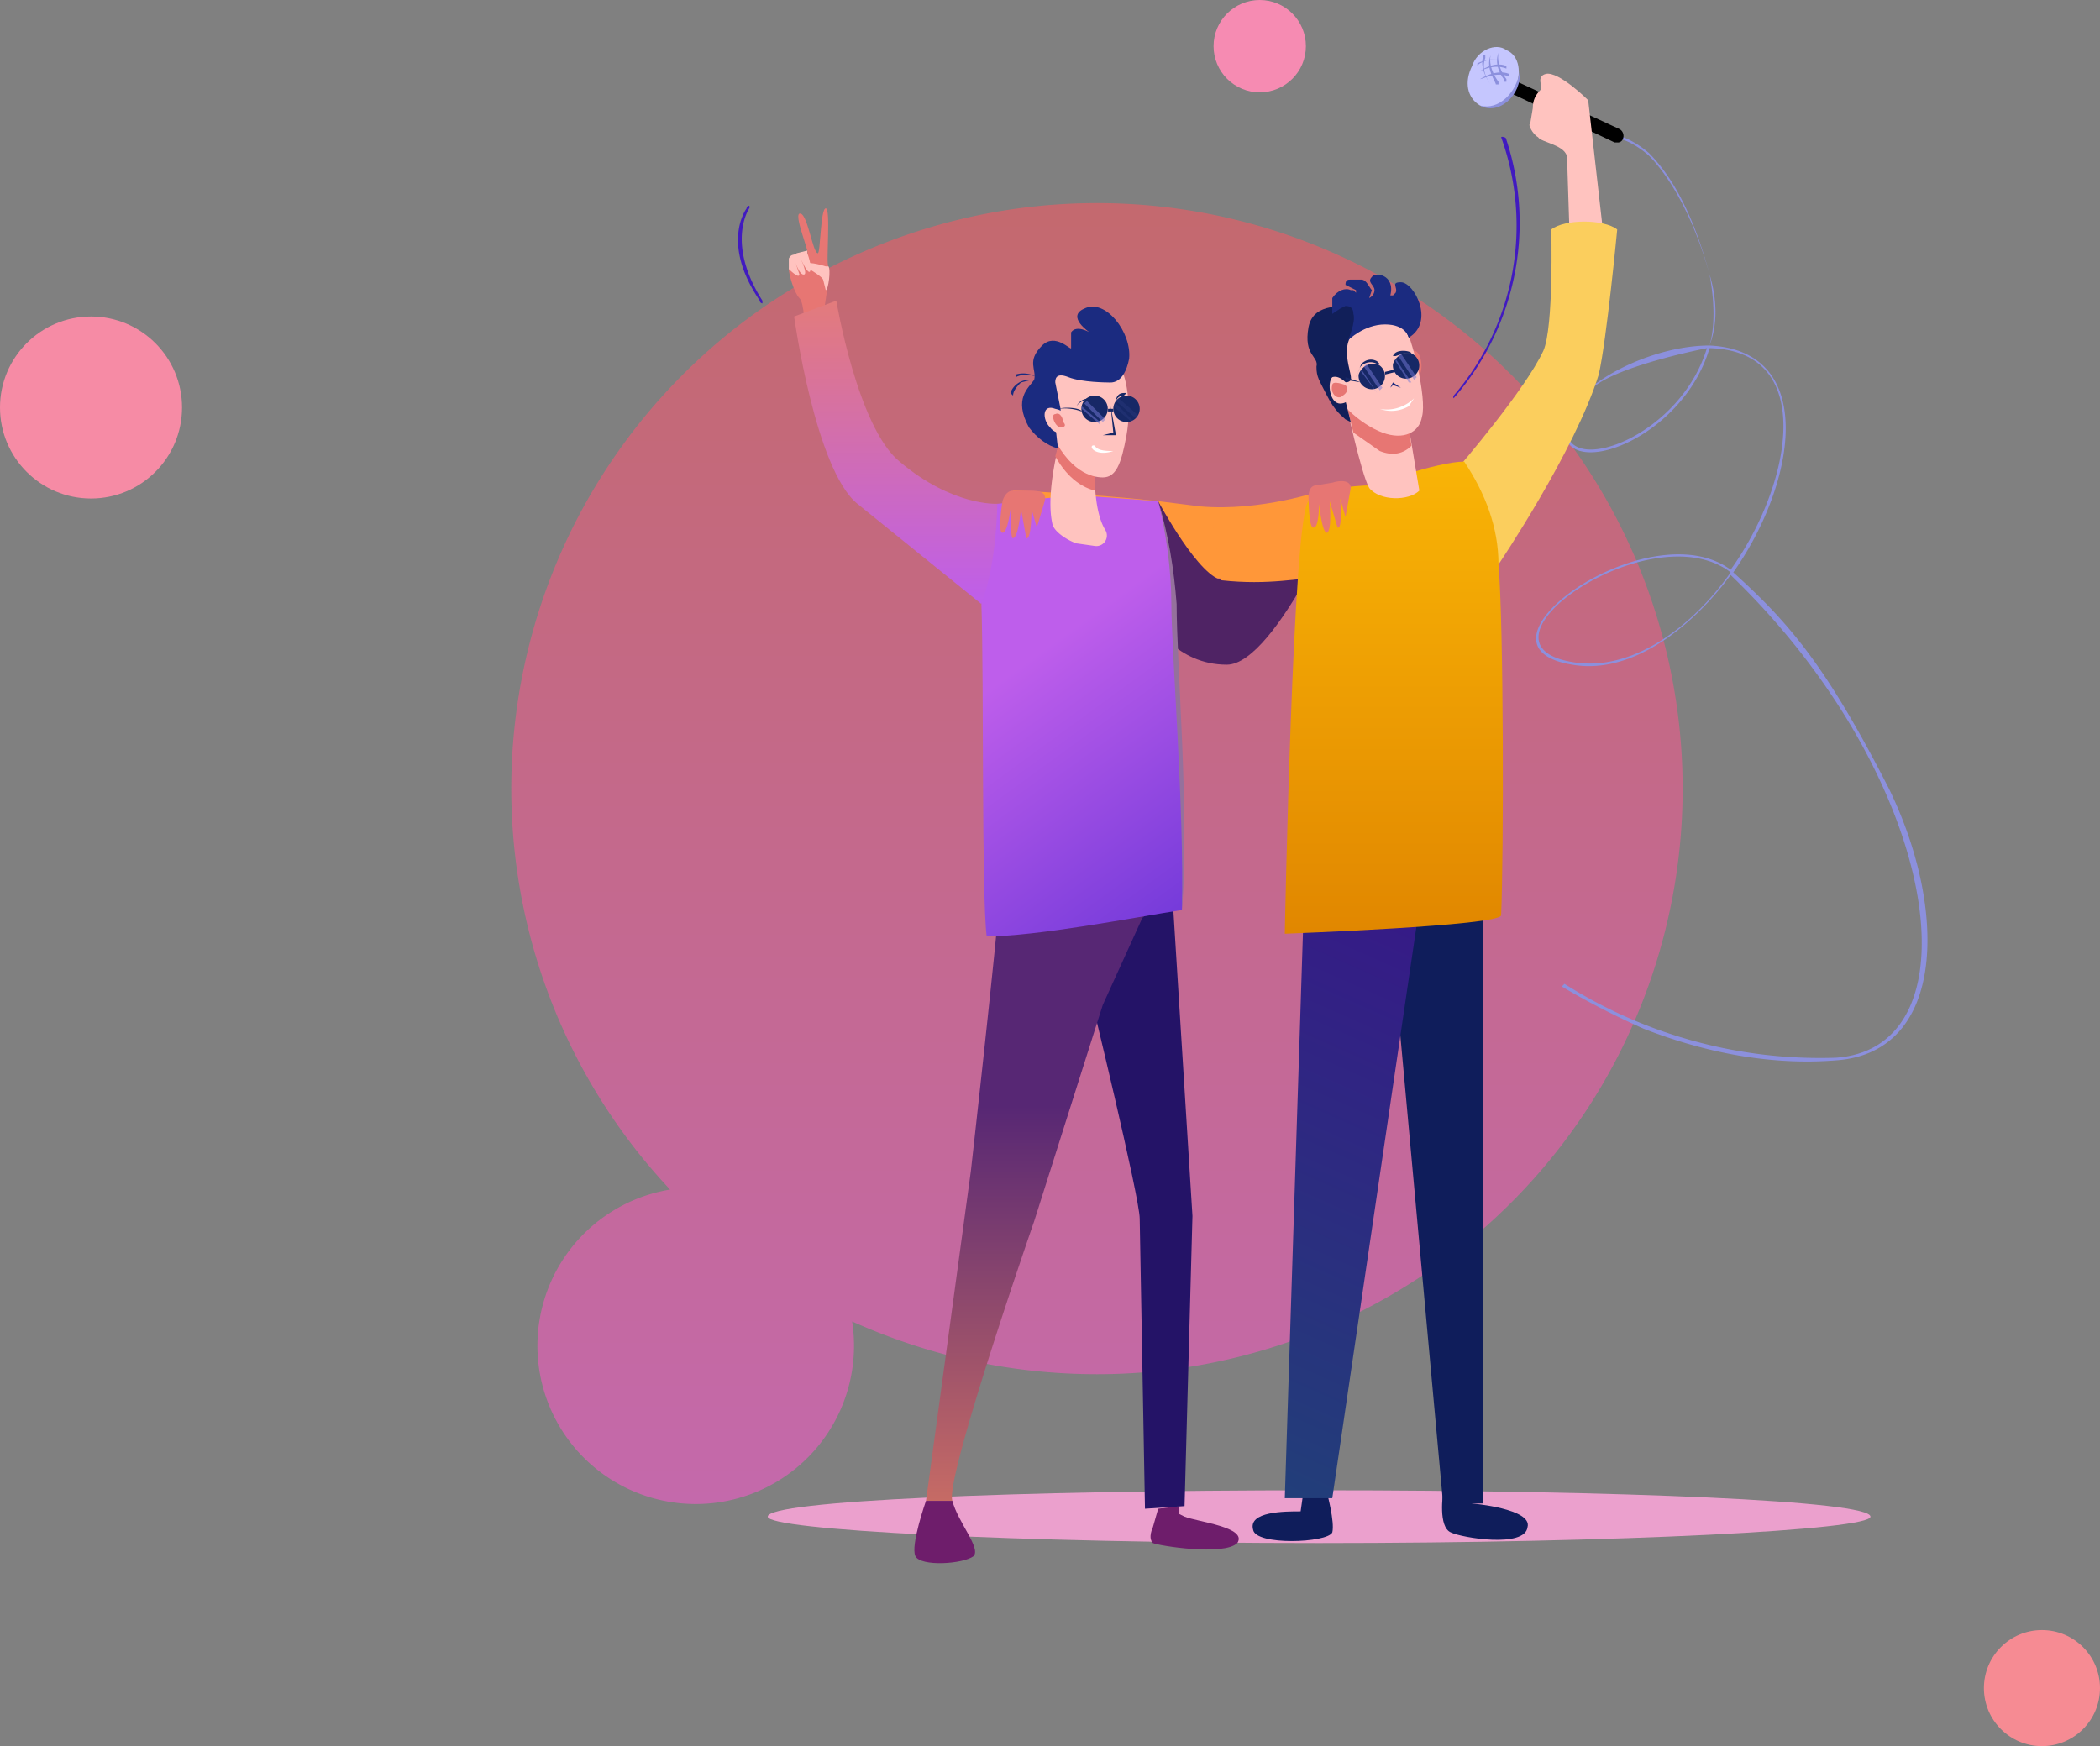 <svg width="796" height="662" fill="none" xmlns="http://www.w3.org/2000/svg"><rect width="100%" height="100%" fill="#808080" stroke="none"/><circle cx="774" cy="640" r="22" fill="#F68B93"/><circle cx="477.5" cy="17.5" r="17.5" fill="#F68BB2"/><circle cx="34.5" cy="154.5" r="34.5" fill="#F68BA5"/><path fill-rule="evenodd" clip-rule="evenodd" d="M416 521a222 222 0 10-162-70 60 60 0 1069 50c29 13 60 20 93 20z" fill="url(#paint0_linear)" fill-opacity=".6"/><path d="M623 390c-18-8-31-16-31-16l1-1a181 181 0 00103 28c55-4 39-107-40-183-14 19-37 38-60 34-44-7 29-59 60-36 23-32 33-83-8-84-10 34-53 50-55 32-2-15 30-33 55-33 2-7 2-16 0-27-7-25-17-39-23-45-8-7-14-7-14-7l1-1s6 1 13 7c7 7 16 20 23 46 3 10 3 19 0 27 41 2 33 52 9 86 21 19 35 35 59 82 22 45 22 100-20 103-25 2-50-3-73-12zm-27-139c23 4 46-14 60-34-30-23-102 27-60 34zm9-105c-8 6-12 12-11 18 2 16 43 1 53-32 0 0-31 6-42 14z" fill="#8C90DD"/><path d="M613 54h-1l-40-19a3 3 0 01-2-3 2 2 0 013-2l41 19a3 3 0 011 4 2 2 0 01-2 1z" fill="#000"/><path d="M574 34c-3 5-9 8-13 6-5-3-6-9-3-15 2-6 9-9 13-6 5 2 6 9 3 15z" fill="#C5C6FE"/><path d="M576 27c1 9-8 17-15 13 7 2 14-5 15-13zM560 25v-1s6-3 11-1c-5-2-11 1-11 2zM561 27s5-4 10-2v1c-5-2-10 1-10 1zM561 30s6-4 11-2v1c-5-2-10 1-11 1z" fill="#8C90DD"/><path d="M565 32s-4-5-3-10v-1h1v1c-2 5 2 10 2 10zM568 32h-1c0-1-4-6-2-11-1 5 3 10 3 10v1zM571 31h-1v-1s-4-5-2-10c-1 5 3 10 3 10v1z" fill="#8C90DD"/><path d="M709 575c0 5-94 10-209 10-116 0-209-5-209-10 0-6 93-10 209-10 115 0 209 4 209 10z" fill="#EBA0CD"/><path d="M305 125s0-10-2-12-4-9-4-11l2-4 5-2c1 0-5-14-3-15 3-1 5 15 7 15 1 0 1-17 3-17s0 21 1 22-2 19-2 19l-7 5z" fill="#E77673"/><path d="M306 95v1s2 5 1 7c-1 1-4-6-4-6s3 6 2 7c-2 1-4-6-4-6l2 6c0 2-4-2-4-2v-4c1-2 2-1 3-2l4-1z" fill="#FFC3BF"/><path d="M313 101s-6-2-8-1c-1 1 6 4 7 6l1 4c1 0 2-8 1-9h-1z" fill="#FFC3BF"/><path d="M501 186s-23 8-46 6l-16-2c-27-3-55-4-55-4l2 11s35 15 62 20c21 5 43 2 52 2 20 0 13-33 1-33z" fill="#FF9739"/><path d="M496 188s-23 32-32 32-25-30-25-30l-2 46s9 16 28 16 47-67 47-67l-16 3z" fill="#4F2364"/><path d="M562 339v231h-15l-20-219-6-27 41 15zM503 566s3 11 2 15c-2 4-29 5-30-1-2-7 12-7 18-7l1-7h9z" fill="#0F1D5B"/><path d="M547 566s-2 13 3 15c4 2 28 6 29-2 2-7-21-9-21-9l-2-4h-9z" fill="#0F1D5B"/><path d="M498 337l-4 13-7 218h18l34-231h-41z" fill="url(#paint1_linear)"/><path d="M602 38s-11-11-16-10c-4 1-1 5-2 6-2 2-3 4-3 7l-1 6c-1 0 1 4 3 5 1 2 11 3 11 8l1 31h13l-6-53z" fill="#FFC3BF"/><path d="M588 87s1 37-3 46c-7 15-32 44-32 44l15 37s29-43 38-72c3-13 7-55 7-55-5-4-20-4-25 0z" fill="#FBCE5D"/><path d="M449 575l-2-1v-3l-8 1-2 7s-2 4 0 6c2 1 27 5 32 0 4-6-15-8-20-10z" fill="#6E1D6B"/><path d="M444 333l-34 36 3 7s19 78 19 86l2 110 15-1 3-110-8-128z" fill="#241367"/><path d="M380 324c1 5-12 120-12 120l-17 125h10c-3-8 31-106 31-106l26-82 15-33a38 38 0 0014-28c-20-2-67 4-67 4z" fill="url(#paint2_linear)"/><path d="M361 569h-10s-6 17-4 21 18 3 22 0c3-3-6-13-8-21z" fill="#6E1D6B"/><path d="M374 355c-2-16-1-96-2-126l6-38c2 0 20-3 34-3l27 2s6 20 6 40c0 11 5 83 3 115-19 3-55 10-74 10z" fill="url(#paint3_linear)"/><path d="M439 190c4 13 6 26 7 39 0 23 5 81 2 116 1-37-4-99-4-116 0-13-2-27-5-39z" fill="#95719C"/><path d="M425 162c-3 2-7 2-11 2 0 0 4 4 6 4 3 0 5-6 5-6z" fill="#fff"/><path d="M380 190s-2 12 0 12 3-9 3-9 0 12 1 11c2 0 3-11 3-11l2 11c2 1 2-11 2-11l2 7 3-10c1-4-3-4-7-4h-5c-3 0-4 4-4 4z" fill="#E77673"/><path d="M393 143a10 10 0 00-8-1v1a9 9 0 018 0zM384 150c0-2 2-4 3-5l4-1h2-3c-3 0-6 2-7 5l1 1z" fill="#1B2B80"/><path d="M415 176s-1 17 4 25a4 4 0 01-4 6l-7-1c-3-1-8-4-9-7-3-12 3-33 3-33l13 10z" fill="#FFC3BF"/><path d="M400 173l2-7 13 10v10c-4-1-10-4-15-13z" fill="#E77673"/><path d="M419 136s3-1 5 2c3 4 5 16 3 27s-4 16-9 16c-4 0-13-2-20-18-7-15-4-32 21-27z" fill="#FFC3BF"/><path d="M420 145c1 0 6 1 8-9 1-10-9-23-17-19-7 3 2 9 2 9s-5-3-7 0v6c0 1-6-6-11-1-6 6-2 9-3 13-2 3-8 7-2 18 3 4 7 7 11 8l-1-9c0-4 4 0 4 0s-2-1-2-6l-2-10c0-1 0-4 5-2s15 2 15 2z" fill="#1B2B80"/><path d="M418 165h0l4-1-1-10 2 11h-5zM408 154c3-5 8-2 8-2s-5-2-8 2zM426 149h1l-1 1a3 3 0 00-3 2s0-3 3-3z" fill="#172866"/><path d="M415 169c1 2 5 2 7 2-6 2-9-1-8-2a1 1 0 011 0z" fill="#fff"/><path d="M422 155a5 5 0 105-5 5 5 0 00-5 5zM410 156a5 5 0 105-6 5 5 0 00-5 6z" fill="#172866"/><g opacity=".3" fill="#757AD8"><path opacity=".3" d="M424 151l8 7-1 1-8-7 1-1zM423 153l7 7h-1l-7-6 1-1z"/></g><g opacity=".7" fill="#757AD8"><path opacity=".7" d="M412 152l7 7-1 1-7-7 1-1zM410 154l7 6v1l-7-6v-1z"/></g><path d="M422 155h-2v1h2v-1zM410 156c0-1-5-2-9-1a19 19 0 019 1z" fill="#172866"/><path d="M405 163s1-7-5-8c-5-2-5 4-2 7 3 4 7 1 7 1z" fill="#FFC3BF"/><path d="M400 157c2-1 3 2 3 3 1 1 1 2-1 2s-4-5-2-5z" fill="#E77673"/><path d="M501 186s-22 9-42 9l4 25c18 2 30-1 37-1 20 0 13-33 1-33z" fill="#FF9739"/><path d="M520 184s-18 0-24 6c-6 5-9 164-9 164s82-3 82-7c1-23 1-110-1-133 0-14-5-27-13-39-10 0-35 9-35 9z" fill="url(#paint4_linear)"/><path d="M496 188s0 13 2 12c2 0 2-9 2-9s1 11 3 11c2-1 1-12 1-12l3 10c2 1 1-11 1-11l2 7 2-11c0-3-4-3-7-2l-6 1c-3 0-3 4-3 4zM531 139s2-6 5-6 4 9 1 10c-3 2-6 0-6-4z" fill="#E77673"/><path d="M510 152s6 28 9 33c4 5 15 5 19 1l-4-24-24-10z" fill="#FFC3BF"/><path d="M535 169l-1-7-24-10 3 12 10 7c5 2 9 1 12-2z" fill="#E77673"/><path d="M523 118s7 0 9 5c3 4 9 28 7 35-1 6-7 9-15 6s-19-12-21-22c-3-9 7-27 20-24z" fill="#FFC3BF"/><path d="M514 115c-4 2-16-1-18 9-2 11 4 11 3 15 0 4 1 5 4 11s6 8 7 9l2 1-2-8s-4-3-4-6c1-2 5 0 6-2s-6-15 4-20c8-4 16-2 18 4 3-1-3-22-20-13z" fill="#111F59"/><path d="M511 146s-3-4-6-3c-2 2-1 10 3 10 3 0 6-3 3-7z" fill="#FFC3BF"/><path d="M510 146s-5-2-5 0c-1 3 2 6 4 4 3-2 1-4 1-4z" fill="#E77673"/><path d="M523 155c5 1 10-1 13-4l-2 3a13 13 0 01-11 1z" fill="#fff"/><path d="M514 143l2-5c3-3 6-1 6-1l1 1h-1a5 5 0 00-5 0c-2 1-2 3-3 5v1-1zM528 135c1-3 7-2 7-1h-3l-3 1h-1z" fill="#172866"/><path d="M531 147l-3-2-1 2 1-1 3 1z" fill="#18287D"/><path d="M511 129s3-7 2-10c0-2-1-3-3-3l-2 1-3 2v-6c2-3 5-4 7-3h1l1 1v-1l-2-1-2-1c0-2 1-2 2-2h4c2 0 3 3 4 4l-1 3s2-1 2-3-3-3-1-5c1-2 9-1 7 7h1l1-1c1-2-2-4 2-4 5 0 13 15 3 21 0 0-1-5-9-5s-14 6-14 6z" fill="#1B2B80"/><path d="M515 142a5 5 0 107-4 6 6 0 00-7 4z" fill="#172866"/><g opacity=".7" fill="#757AD8"><path opacity=".7" d="M518 138l6 9-1 1-6-9 1-1zM516 140l6 9-6-8v-1z"/></g><path d="M528 138a5 5 0 107-4 6 6 0 00-7 4z" fill="#172866"/><g opacity=".7" fill="#757AD8"><path opacity=".7" d="M531 134l6 9-1 1-6-9 1-1zM529 136l6 9h-1l-5-8v-1z"/></g><path d="M529 140l-4 1v1l4-1v-1zM510 143v1l6 1-6-2z" fill="#172866"/><path d="M378 191s0 22-6 38l-47-38c-16-13-24-71-24-71l16-6s8 48 24 61c20 17 37 16 37 16z" fill="url(#paint5_linear)"/><path d="M289 115a1 1 0 01-1-1c-15-22-5-35-5-35a1 1 0 011-1 1 1 0 010 1s-9 13 5 35v1zM551 151a1 1 0 010-1 99 99 0 0018-98 1 1 0 011 0 1 1 0 011 1 101 101 0 01-20 98z" fill="#411AC0"/><defs><linearGradient id="paint0_linear" x1="416" y1="77" x2="416" y2="570" gradientUnits="userSpaceOnUse"><stop stop-color="#F25A63"/><stop offset="1" stop-color="#F25AC8"/></linearGradient><linearGradient id="paint1_linear" x1="513.2" y1="336.5" x2="394" y2="605" gradientUnits="userSpaceOnUse"><stop stop-color="#361A87"/><stop offset="1" stop-color="#1B4A75"/></linearGradient><linearGradient id="paint2_linear" x1="398.9" y1="319.2" x2="398.9" y2="569.1" gradientUnits="userSpaceOnUse"><stop offset=".4" stop-color="#572774"/><stop offset="1" stop-color="#C66B65"/></linearGradient><linearGradient id="paint3_linear" x1="347.4" y1="211.5" x2="457.9" y2="363.1" gradientUnits="userSpaceOnUse"><stop offset=".3" stop-color="#BE5EEB"/><stop offset="1" stop-color="#6834D7"/></linearGradient><linearGradient id="paint4_linear" x1="528.3" y1="174.9" x2="528.3" y2="353.5" gradientUnits="userSpaceOnUse"><stop stop-color="#F9B406"/><stop offset="1" stop-color="#E18700"/></linearGradient><linearGradient id="paint5_linear" x1="339.5" y1="113.9" x2="339.5" y2="229.1" gradientUnits="userSpaceOnUse"><stop stop-color="#E37B7B"/><stop offset="1" stop-color="#BE5EEB"/></linearGradient></defs></svg>